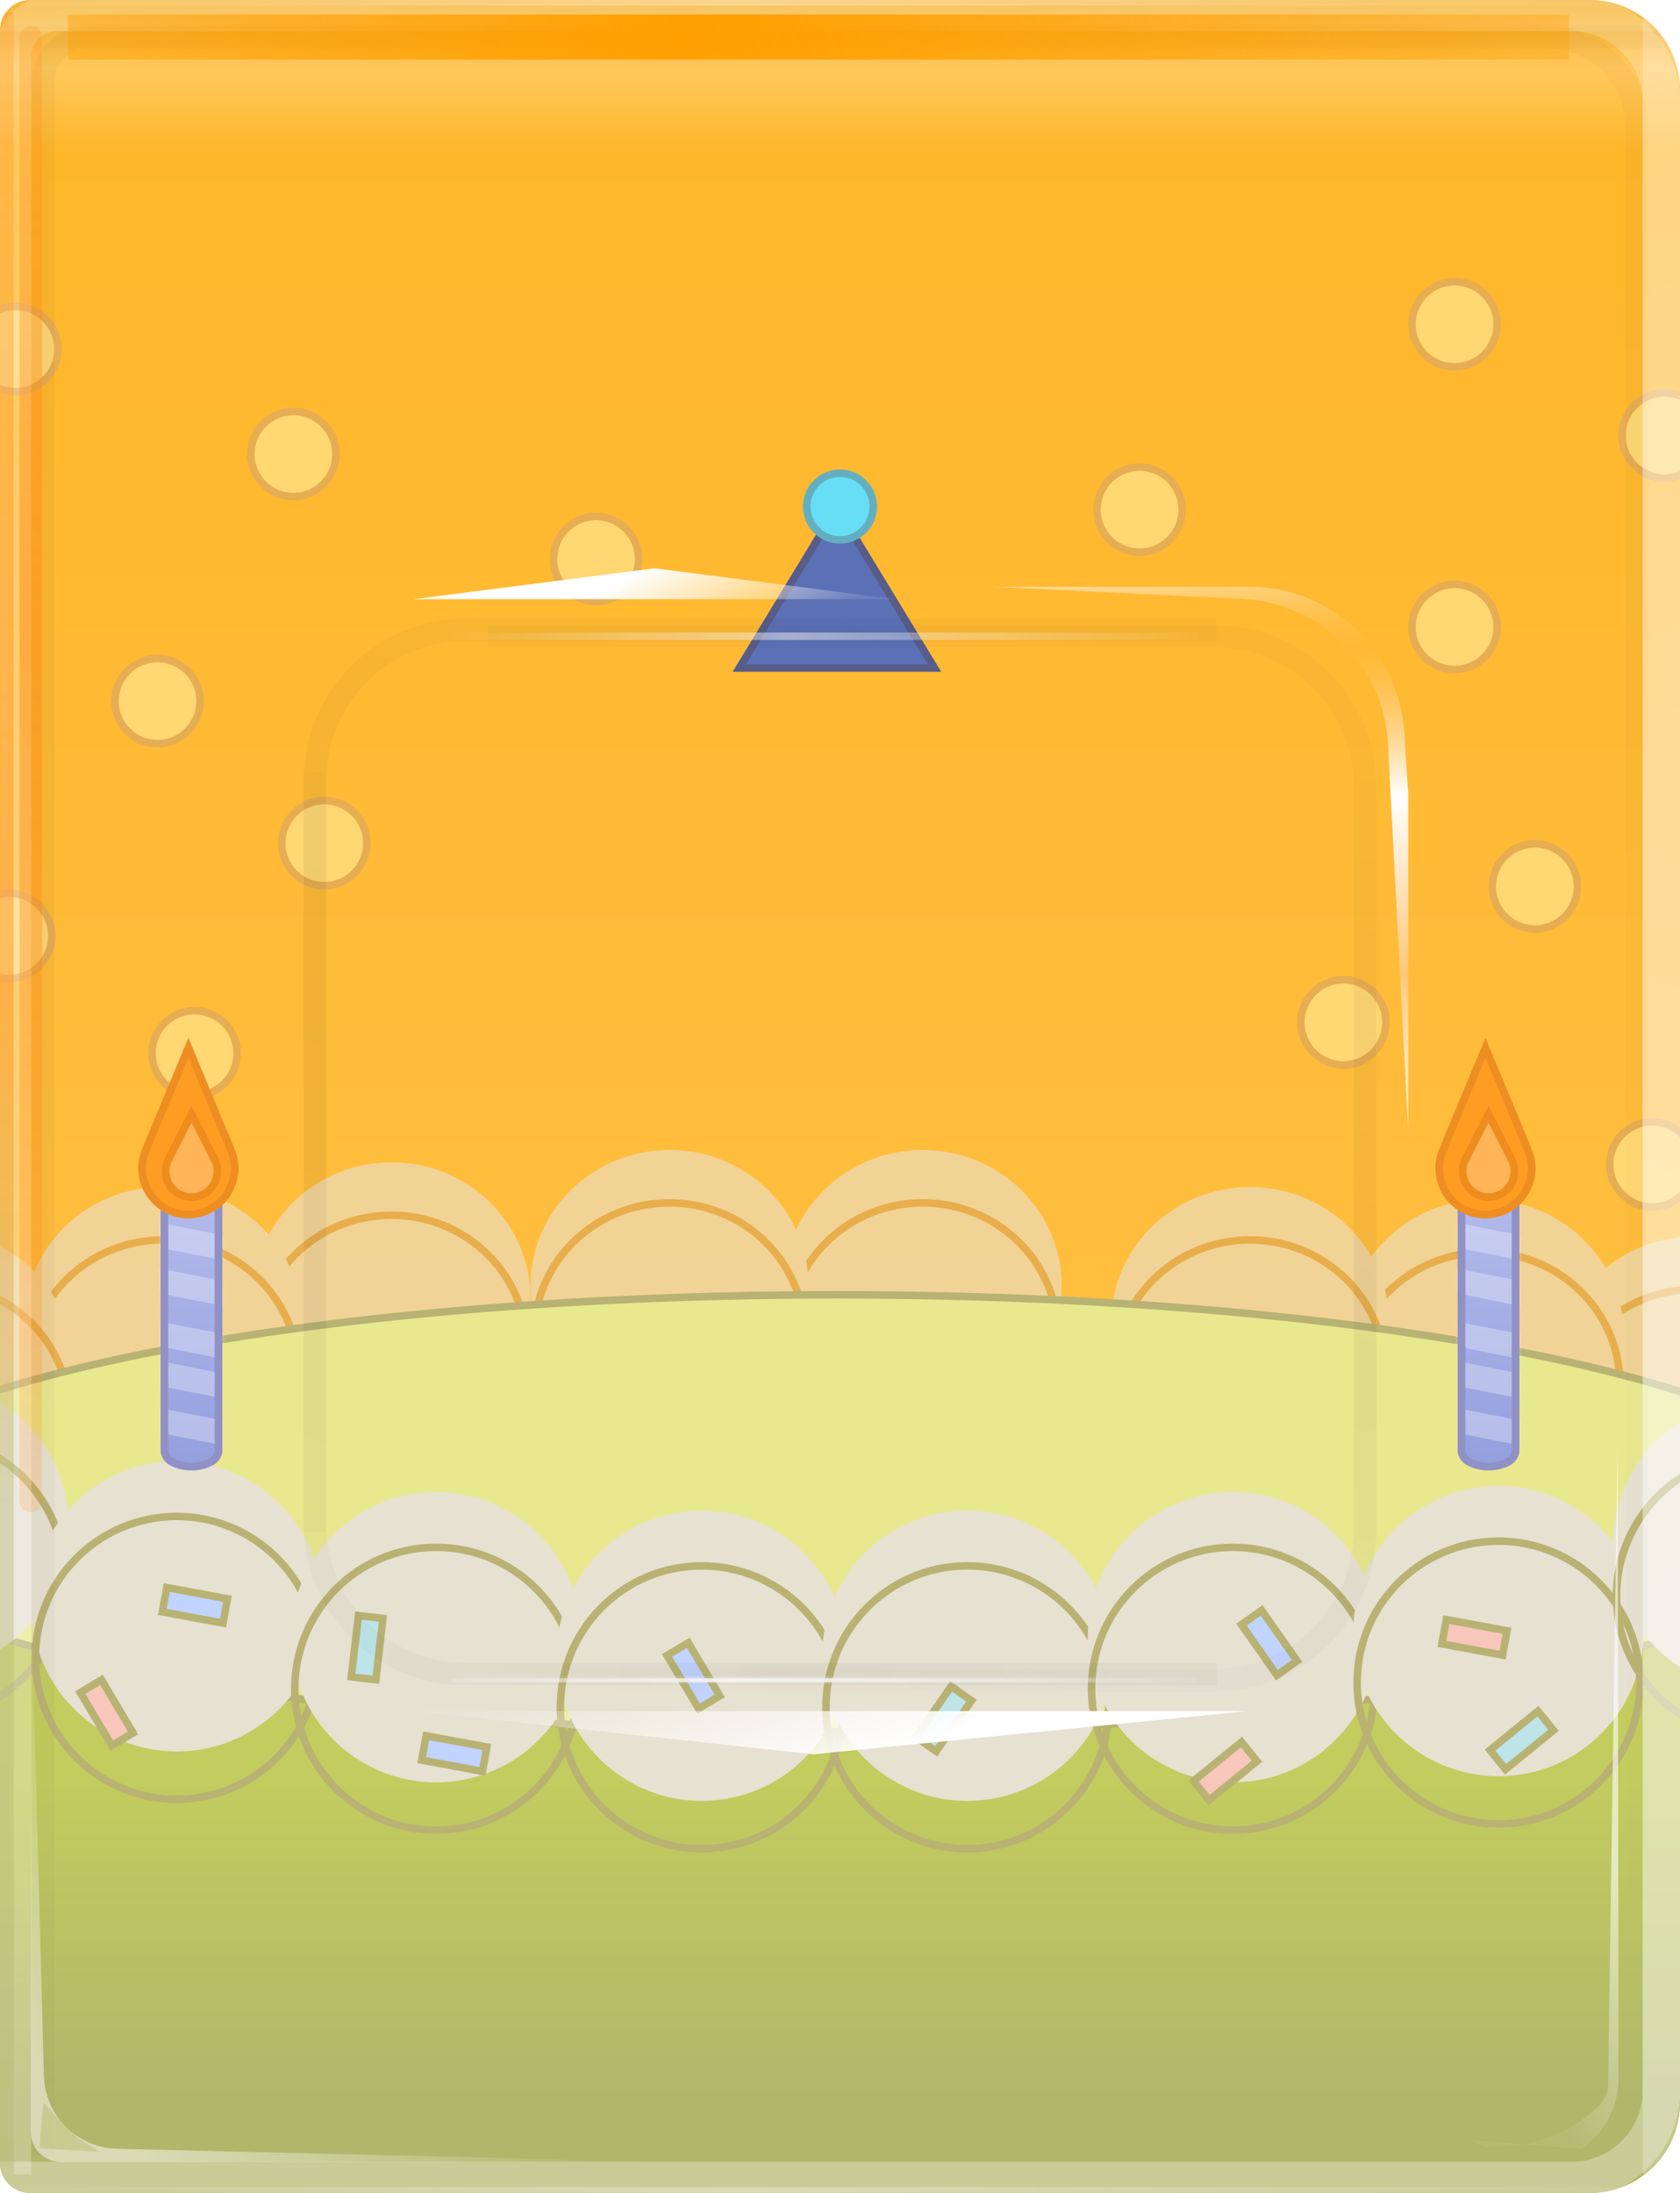 <svg width="272" height="355" viewBox="0 0 272 355" fill="none" xmlns="http://www.w3.org/2000/svg">
<g clip-path="url(#clip0_3626_50514)">
<path d="M0 4.863C0 2.177 2.177 0 4.863 0H257.411C265.468 0 272 6.532 272 14.589V340.411C272 348.468 265.468 355 257.411 355H4.863C2.177 355 0 352.823 0 350.137V4.863Z" fill="url(#paint0_linear_3626_50514)"/>
<circle cx="235.5" cy="101.5" r="6.892" fill="#FFD773" stroke="#E7AD52" stroke-width="1.216"/>
<circle cx="267.5" cy="188.5" r="6.892" fill="#FFD773" stroke="#E7AD52" stroke-width="1.216"/>
<circle cx="96.5" cy="90.5" r="6.892" fill="#FFD773" stroke="#E7AD52" stroke-width="1.216"/>
<circle cx="184.5" cy="82.5" r="6.892" fill="#FFD773" stroke="#E7AD52" stroke-width="1.216"/>
<circle cx="235.5" cy="52.5" r="6.892" fill="#FFD773" stroke="#E7AD52" stroke-width="1.216"/>
<circle cx="25.5" cy="113.5" r="6.892" fill="#FFD773" stroke="#E7AD52" stroke-width="1.216"/>
<circle cx="248.5" cy="143.5" r="6.892" fill="#FFD773" stroke="#E7AD52" stroke-width="1.216"/>
<circle cx="2.5" cy="56.5" r="6.892" fill="#FFD773" stroke="#E7AD52" stroke-width="1.216"/>
<circle cx="269.5" cy="70.5" r="6.892" fill="#FFD773" stroke="#E7AD52" stroke-width="1.216"/>
<circle cx="47.5" cy="73.5" r="6.892" fill="#FFD773" stroke="#E7AD52" stroke-width="1.216"/>
<circle cx="1.5" cy="151.5" r="6.892" fill="#FFD773" stroke="#E7AD52" stroke-width="1.216"/>
<circle cx="52.5" cy="136.5" r="6.892" fill="#FFD773" stroke="#E7AD52" stroke-width="1.216"/>
<circle cx="31.5" cy="170.5" r="6.892" fill="#FFD773" stroke="#E7AD52" stroke-width="1.216"/>
<circle cx="217.5" cy="165.5" r="6.892" fill="#FFD773" stroke="#E7AD52" stroke-width="1.216"/>
<g opacity="0.6">
<g filter="url(#filter0_i_3626_50514)">
<ellipse cx="22.5" cy="22" rx="22.5" ry="22" transform="matrix(-1 0.005 -0.005 -1 297 252)" fill="#E7E1D2"/>
</g>
<path d="M252.491 230.236C252.428 218.434 262.165 208.792 274.269 208.728C286.372 208.664 296.212 218.202 296.275 230.004C296.338 241.805 286.601 251.447 274.497 251.511C262.394 251.576 252.554 242.037 252.491 230.236Z" stroke="#D9A455" stroke-width="1.216"/>
<g filter="url(#filter1_i_3626_50514)">
<ellipse cx="22.5" cy="22" rx="22.5" ry="22" transform="matrix(-1 0.005 -0.005 -1 263 246)" fill="#E7E1D2"/>
</g>
<path d="M218.491 224.236C218.428 212.434 228.165 202.792 240.269 202.728C252.372 202.664 262.212 212.202 262.275 224.004C262.338 235.805 252.601 245.447 240.497 245.511C228.394 245.576 218.554 236.037 218.491 224.236Z" stroke="#D9A455" stroke-width="1.216"/>
<g filter="url(#filter2_i_3626_50514)">
<ellipse cx="22.5" cy="22" rx="22.5" ry="22" transform="matrix(-1 0.005 -0.005 -1 225 244)" fill="#E7E1D2"/>
</g>
<path d="M180.491 222.236C180.428 210.434 190.165 200.792 202.269 200.728C214.372 200.664 224.212 210.202 224.275 222.004C224.338 233.805 214.601 243.447 202.497 243.511C190.394 243.576 180.554 234.037 180.491 222.236Z" stroke="#D9A455" stroke-width="1.216"/>
<g filter="url(#filter3_i_3626_50514)">
<ellipse cx="22.5" cy="22" rx="22.5" ry="22" transform="matrix(-1 0.005 -0.005 -1 172 238)" fill="#E7E1D2"/>
</g>
<path d="M127.491 216.236C127.428 204.434 137.165 194.792 149.269 194.728C161.372 194.664 171.212 204.202 171.275 216.004C171.338 227.805 161.601 237.447 149.497 237.511C137.394 237.576 127.554 228.037 127.491 216.236Z" stroke="#D9A455" stroke-width="1.216"/>
<g filter="url(#filter4_i_3626_50514)">
<ellipse cx="22.5" cy="22" rx="22.5" ry="22" transform="matrix(-1 0.005 -0.005 -1 131 238)" fill="#E7E1D2"/>
</g>
<path d="M86.491 216.236C86.428 204.434 96.165 194.792 108.269 194.728C120.372 194.664 130.212 204.202 130.275 216.004C130.338 227.805 120.601 237.447 108.497 237.511C96.394 237.576 86.554 228.037 86.491 216.236Z" stroke="#D9A455" stroke-width="1.216"/>
<g filter="url(#filter5_i_3626_50514)">
<ellipse cx="22.5" cy="22" rx="22.5" ry="22" transform="matrix(-1 0.005 -0.005 -1 86 240)" fill="#E7E1D2"/>
</g>
<path d="M41.491 218.236C41.428 206.434 51.165 196.792 63.269 196.728C75.372 196.664 85.212 206.202 85.275 218.004C85.338 229.805 75.6 239.447 63.497 239.511C51.394 239.576 41.554 230.037 41.491 218.236Z" stroke="#D9A455" stroke-width="1.216"/>
<g filter="url(#filter6_i_3626_50514)">
<ellipse cx="22.5" cy="22" rx="22.5" ry="22" transform="matrix(-1 0.005 -0.005 -1 49 244)" fill="#E7E1D2"/>
</g>
<path d="M4.491 222.236C4.428 210.434 14.165 200.792 26.269 200.728C38.372 200.664 48.212 210.202 48.275 222.004C48.338 233.805 38.6 243.447 26.497 243.511C14.394 243.576 4.554 234.037 4.491 222.236Z" stroke="#D9A455" stroke-width="1.216"/>
<g filter="url(#filter7_i_3626_50514)">
<ellipse cx="22.5" cy="22" rx="22.5" ry="22" transform="matrix(-1 0.005 -0.005 -1 12 251)" fill="#E7E1D2"/>
</g>
<path d="M-32.509 229.236C-32.572 217.434 -22.835 207.792 -10.731 207.728C1.372 207.664 11.212 217.202 11.275 229.004C11.338 240.805 1.601 250.447 -10.503 250.511C-22.606 250.576 -32.446 241.037 -32.509 229.236Z" stroke="#D9A455" stroke-width="1.216"/>
</g>
<rect x="-15" y="249" width="304" height="115" fill="url(#paint1_linear_3626_50514)"/>
<path d="M300.392 245C300.392 247.283 299.332 249.567 297.195 251.839C295.056 254.113 291.87 256.336 287.716 258.472C279.41 262.744 267.35 266.609 252.397 269.862C222.501 276.365 181.172 280.392 135.5 280.392C89.829 280.392 48.499 276.365 18.603 269.862C3.65 266.609 -8.41 262.744 -16.716 258.472C-20.87 256.336 -24.055 254.113 -26.195 251.839C-28.331 249.567 -29.392 247.283 -29.392 245C-29.392 242.717 -28.331 240.433 -26.195 238.161C-24.055 235.887 -20.87 233.664 -16.716 231.528C-8.41 227.256 3.65 223.391 18.603 220.138C48.499 213.635 89.829 209.608 135.5 209.608C181.172 209.608 222.501 213.635 252.397 220.138C267.35 223.391 279.41 227.256 287.716 231.528C291.87 233.664 295.056 235.887 297.195 238.161C299.332 240.433 300.392 242.717 300.392 245Z" fill="#E8E88F" stroke="#B8B373" stroke-width="1.216"/>
<g filter="url(#filter8_i_3626_50514)">
<circle cx="23.5" cy="23.5" r="23.5" transform="matrix(1 -0.005 0.005 1 -36 232)" fill="#E7E1D2"/>
</g>
<circle cx="23.5" cy="23.5" r="22.892" transform="matrix(1 -0.005 0.005 1 -36 232)" stroke="#B8B373" stroke-width="1.216"/>
<g filter="url(#filter9_i_3626_50514)">
<circle cx="23.5" cy="23.5" r="23.5" transform="matrix(1 -0.005 0.005 1 5 245)" fill="#E7E1D2"/>
</g>
<circle cx="23.5" cy="23.5" r="22.892" transform="matrix(1 -0.005 0.005 1 5 245)" stroke="#B8B373" stroke-width="1.216"/>
<g filter="url(#filter10_i_3626_50514)">
<circle cx="23.5" cy="23.5" r="23.5" transform="matrix(1 -0.005 0.005 1 47 250)" fill="#E7E1D2"/>
</g>
<circle cx="23.5" cy="23.5" r="22.892" transform="matrix(1 -0.005 0.005 1 47 250)" stroke="#B8B373" stroke-width="1.216"/>
<g filter="url(#filter11_i_3626_50514)">
<circle cx="23.5" cy="23.5" r="23.5" transform="matrix(1 -0.005 0.005 1 90 253)" fill="#E7E1D2"/>
</g>
<circle cx="23.5" cy="23.5" r="22.892" transform="matrix(1 -0.005 0.005 1 90 253)" stroke="#B8B373" stroke-width="1.216"/>
<g filter="url(#filter12_i_3626_50514)">
<circle cx="23.5" cy="23.5" r="23.5" transform="matrix(1 -0.005 0.005 1 133 253)" fill="#E7E1D2"/>
</g>
<circle cx="23.5" cy="23.5" r="22.892" transform="matrix(1 -0.005 0.005 1 133 253)" stroke="#B8B373" stroke-width="1.216"/>
<g filter="url(#filter13_i_3626_50514)">
<circle cx="23.5" cy="23.5" r="23.5" transform="matrix(1 -0.005 0.005 1 176 250)" fill="#E7E1D2"/>
</g>
<circle cx="23.5" cy="23.5" r="22.892" transform="matrix(1 -0.005 0.005 1 176 250)" stroke="#B8B373" stroke-width="1.216"/>
<g filter="url(#filter14_i_3626_50514)">
<circle cx="23.5" cy="23.5" r="23.5" transform="matrix(1 -0.005 0.005 1 219 249)" fill="#E7E1D2"/>
</g>
<circle cx="23.5" cy="23.5" r="22.892" transform="matrix(1 -0.005 0.005 1 219 249)" stroke="#B8B373" stroke-width="1.216"/>
<g filter="url(#filter15_i_3626_50514)">
<circle cx="23.5" cy="23.5" r="23.5" transform="matrix(1 -0.005 0.005 1 261 235)" fill="#E7E1D2"/>
</g>
<circle cx="23.5" cy="23.5" r="22.892" transform="matrix(1 -0.005 0.005 1 261 235)" stroke="#B8B373" stroke-width="1.216"/>
<rect width="4" height="10" transform="matrix(0.858 -0.514 0.511 0.859 107.999 268.002)" fill="#C1D3FF" stroke="#B8B373" stroke-width="1.216"/>
<rect width="4" height="10" transform="matrix(0.858 -0.514 0.511 0.859 12.999 274.002)" fill="#F8C6BB" stroke="#B8B373" stroke-width="1.216"/>
<rect width="4" height="10" transform="matrix(0.82 0.573 -0.57 0.822 153.999 273.002)" fill="#BDE4E9" stroke="#B8B373" stroke-width="1.216"/>
<rect width="4" height="10" transform="matrix(0.816 -0.577 0.574 0.819 200.999 263.002)" fill="#C1D3FF" stroke="#B8B373" stroke-width="1.216"/>
<rect width="4" height="10" transform="matrix(-0.993 -0.116 -0.115 0.993 61.999 262.002)" fill="#BDE4E9" stroke="#B8B373" stroke-width="1.216"/>
<rect width="4" height="10" transform="matrix(0.628 0.779 -0.776 0.631 200.999 282.002)" fill="#F8C6BB" stroke="#B8B373" stroke-width="1.216"/>
<rect width="4" height="10" transform="matrix(-0.181 0.984 -0.983 -0.182 243.999 264.002)" fill="#F8C6BB" stroke="#B8B373" stroke-width="1.216"/>
<rect width="4" height="10" transform="matrix(-0.181 0.984 0.983 0.182 68.999 281.002)" fill="#C1D3FF" stroke="#B8B373" stroke-width="1.216"/>
<rect width="4" height="10" transform="matrix(-0.181 0.984 0.983 0.182 26.999 257.002)" fill="#C1D3FF" stroke="#B8B373" stroke-width="1.216"/>
<rect width="4" height="10" transform="matrix(0.628 0.779 -0.776 0.631 249.001 277)" fill="#BDE4E9" stroke="#B8B373" stroke-width="1.216"/>
<path d="M236 192H246V234.679C246 235.73 245.416 236.694 244.484 237.181C242.301 238.32 239.699 238.32 237.516 237.181C236.584 236.694 236 235.73 236 234.679V192Z" fill="url(#paint2_linear_3626_50514)"/>
<mask id="mask0_3626_50514" style="mask-type:alpha" maskUnits="userSpaceOnUse" x="236" y="192" width="10" height="47">
<path d="M236 192H246V234.679C246 235.73 245.416 236.694 244.484 237.181C242.301 238.32 239.699 238.32 237.516 237.181C236.584 236.694 236 235.73 236 234.679V192Z" fill="url(#paint3_linear_3626_50514)"/>
</mask>
<g mask="url(#mask0_3626_50514)">
<rect width="41" height="4" transform="matrix(0.981 0.194 -0.341 0.94 226.002 196)" fill="white" fill-opacity="0.3"/>
<rect width="41" height="4" transform="matrix(0.981 0.194 -0.341 0.94 224.002 203)" fill="white" fill-opacity="0.3"/>
<rect width="41" height="4" transform="matrix(0.981 0.194 -0.341 0.94 221.002 211)" fill="white" fill-opacity="0.3"/>
<rect width="41" height="4" transform="matrix(0.981 0.194 -0.341 0.94 219.002 217)" fill="white" fill-opacity="0.3"/>
<rect width="41" height="4" transform="matrix(0.981 0.194 -0.341 0.94 215.999 224)" fill="white" fill-opacity="0.3"/>
</g>
<path d="M236.625 192.625H245.375V234.679C245.375 235.497 244.92 236.248 244.195 236.627C242.193 237.672 239.807 237.672 237.805 236.627C237.08 236.248 236.625 235.497 236.625 234.679V192.625Z" stroke="#9191C6" stroke-width="1.25"/>
<path d="M233.587 186.253L240.5 169.628L247.413 186.252C248.542 188.968 247.976 192.094 245.967 194.242C243.008 197.404 237.991 197.404 235.033 194.242C233.023 192.094 232.458 188.968 233.587 186.253Z" fill="#FF9D22" stroke="#EE8E22" stroke-width="1.25"/>
<path d="M237.264 187.704L241 180.376L244.735 187.703C245.609 189.417 245.205 191.505 243.755 192.769C242.176 194.145 239.823 194.145 238.244 192.769C236.795 191.505 236.391 189.417 237.264 187.704Z" fill="#FFB558" stroke="#EF8C1E" stroke-width="1.25"/>
<path d="M26 192H36V234.679C36 235.73 35.416 236.694 34.484 237.181C32.301 238.32 29.699 238.32 27.516 237.181C26.584 236.694 26 235.73 26 234.679V192Z" fill="url(#paint4_linear_3626_50514)"/>
<mask id="mask1_3626_50514" style="mask-type:alpha" maskUnits="userSpaceOnUse" x="26" y="192" width="10" height="47">
<path d="M26 192H36V234.679C36 235.73 35.416 236.694 34.484 237.181C32.301 238.32 29.699 238.32 27.516 237.181C26.584 236.694 26 235.73 26 234.679V192Z" fill="url(#paint5_linear_3626_50514)"/>
</mask>
<g mask="url(#mask1_3626_50514)">
<rect width="41" height="4" transform="matrix(0.981 0.194 -0.341 0.94 16.002 196)" fill="white" fill-opacity="0.3"/>
<rect width="41" height="4" transform="matrix(0.981 0.194 -0.341 0.94 14.002 203)" fill="white" fill-opacity="0.3"/>
<rect width="41" height="4" transform="matrix(0.981 0.194 -0.341 0.94 11.002 211)" fill="white" fill-opacity="0.3"/>
<rect width="41" height="4" transform="matrix(0.981 0.194 -0.341 0.94 9.002 217)" fill="white" fill-opacity="0.3"/>
<rect width="41" height="4" transform="matrix(0.981 0.194 -0.341 0.94 5.999 224)" fill="white" fill-opacity="0.3"/>
</g>
<path d="M26.625 192.625H35.375V234.679C35.375 235.497 34.92 236.248 34.195 236.627C32.193 237.672 29.807 237.672 27.805 236.627C27.08 236.248 26.625 235.497 26.625 234.679V192.625Z" stroke="#9191C6" stroke-width="1.25"/>
<path d="M23.587 186.253L30.5 169.628L37.413 186.252C38.542 188.968 37.976 192.094 35.967 194.242C33.008 197.404 27.991 197.404 25.033 194.242C23.023 192.094 22.458 188.968 23.587 186.253Z" fill="#FF9D22" stroke="#EE8E22" stroke-width="1.25"/>
<path d="M27.264 187.704L31 180.376L34.736 187.703C35.609 189.417 35.205 191.505 33.755 192.769C32.176 194.145 29.823 194.145 28.244 192.769C26.795 191.505 26.391 189.417 27.264 187.704Z" fill="#FFB558" stroke="#EF8C1E" stroke-width="1.25"/>
<path d="M119.694 108.142L135.5 82.169L151.306 108.142H119.694Z" fill="#5C70B5" stroke="#585C88" stroke-width="1.216"/>
<path d="M141.392 81.999C141.392 84.977 138.978 87.391 136 87.391C133.022 87.391 130.608 84.977 130.608 81.999C130.608 79.022 133.022 76.608 136 76.608C138.978 76.608 141.392 79.022 141.392 81.999Z" fill="#68DEF5" stroke="#63AFBF" stroke-width="1.216"/>
<g filter="url(#filter16_f_3626_50514)">
<path d="M-1 353H254.411C262.468 353 269 346.468 269 338.411V3" stroke="url(#paint6_linear_3626_50514)" stroke-opacity="0.3" stroke-width="6.079"/>
</g>
<g filter="url(#filter17_f_3626_50514)">
<path d="M-1 2H254.411C262.468 2 269 8.532 269 16.589V352" stroke="url(#paint7_linear_3626_50514)" stroke-opacity="0.3" stroke-width="6.079"/>
</g>
<g filter="url(#filter18_f_3626_50514)">
<path d="M-1 6H250.411C258.468 6 265 12.532 265 20.589V349" stroke="url(#paint8_linear_3626_50514)" stroke-opacity="0.4" stroke-width="3.647"/>
</g>
<g filter="url(#filter19_f_3626_50514)">
<path d="M268 2H9.295C5.266 2 2 5.266 2 9.295V352" stroke="url(#paint9_linear_3626_50514)" stroke-opacity="0.3" stroke-width="6.079"/>
</g>
<g filter="url(#filter20_f_3626_50514)">
<path d="M269 6H14.294C10.266 6 7 9.266 7 13.294V349" stroke="url(#paint10_linear_3626_50514)" stroke-opacity="0.4" stroke-width="3.647"/>
</g>
<g filter="url(#filter21_f_3626_50514)">
<path d="M1 2V352" stroke="url(#paint11_linear_3626_50514)" stroke-opacity="0.4" stroke-width="2.432"/>
</g>
<g filter="url(#filter22_f_3626_50514)">
<path d="M11 6H254" stroke="url(#paint12_linear_3626_50514)" stroke-width="7.295"/>
</g>
<g filter="url(#filter23_f_3626_50514)">
<path d="M5 6L5 243" stroke="url(#paint13_linear_3626_50514)" stroke-opacity="0.5" stroke-width="3.647" stroke-linecap="round"/>
</g>
<g filter="url(#filter24_f_3626_50514)">
<path d="M73 272H194" stroke="url(#paint14_linear_3626_50514)" stroke-width="1.216"/>
</g>
<g filter="url(#filter25_f_3626_50514)">
<path d="M73 103H194" stroke="url(#paint15_linear_3626_50514)" stroke-width="1.216"/>
</g>
<g filter="url(#filter26_f_3626_50514)">
<path d="M202.249 95H161L201.149 96.959C208.806 97.332 215.861 101.225 220.261 107.504C222.93 111.313 224.475 115.797 224.718 120.442L228 183V128.611L227.352 118.541C226.983 112.799 224.657 107.357 220.761 103.123C215.998 97.946 209.284 95 202.249 95Z" fill="url(#paint16_linear_3626_50514)"/>
</g>
<g filter="url(#filter27_f_3626_50514)">
<path d="M145 97H67L106 92L145 97Z" fill="url(#paint17_linear_3626_50514)"/>
</g>
<g filter="url(#filter28_f_3626_50514)">
<path d="M67 277L202 277L131.628 284L67 277Z" fill="url(#paint18_linear_3626_50514)"/>
</g>
<g filter="url(#filter29_f_3626_50514)">
<path d="M-7 355H271" stroke="url(#paint19_linear_3626_50514)" stroke-width="1.824"/>
</g>
<g filter="url(#filter30_f_3626_50514)">
<path d="M-7 0H271" stroke="url(#paint20_linear_3626_50514)" stroke-width="1.824"/>
</g>
<g filter="url(#filter31_f_3626_50514)">
<path d="M262.051 336.383L261.891 232.986L260.353 337.565C260.335 338.777 259.842 339.932 258.978 340.782C255.547 344.162 251.154 346.37 246.426 347.122L238.021 346.429L240.402 347.681L244.683 347.332C245.268 347.284 245.85 347.214 246.426 347.122L256.001 347.912C259.795 345.301 262.058 340.989 262.051 336.383Z" fill="url(#paint21_linear_3626_50514)" fill-opacity="0.6"/>
</g>
<g filter="url(#filter32_f_3626_50514)">
<path d="M5 345.134L5 256.997L7.11 336.026C7.283 342.5 12.5 347.702 18.974 347.856L109 349.997L9.863 349.997C7.177 349.997 5 347.819 5 345.134Z" fill="url(#paint22_linear_3626_50514)" fill-opacity="0.5"/>
</g>
<g filter="url(#filter33_f_3626_50514)">
<path d="M6.363 347.802L7.027 340.432L12.715 346.22L16.188 348.35L6.363 347.802Z" fill="#B8BF6F" fill-opacity="0.5"/>
</g>
<g filter="url(#filter34_f_3626_50514)">
<path d="M73 272H194" stroke="url(#paint23_linear_3626_50514)" stroke-width="0.608"/>
</g>
<g filter="url(#filter35_f_3626_50514)">
<path d="M75 272H196.685C210.114 272 221 261.114 221 247.685V126" stroke="url(#paint24_linear_3626_50514)" stroke-opacity="0.4" stroke-width="3.647"/>
</g>
<g filter="url(#filter36_f_3626_50514)">
<path d="M79 103H196.685C210.114 103 221 113.886 221 127.315V249" stroke="url(#paint25_linear_3626_50514)" stroke-opacity="0.4" stroke-width="3.647"/>
</g>
<g filter="url(#filter37_f_3626_50514)">
<path d="M197 271H75.315C61.886 271 51 260.114 51 246.685V125" stroke="url(#paint26_linear_3626_50514)" stroke-opacity="0.4" stroke-width="3.647"/>
</g>
<g filter="url(#filter38_f_3626_50514)">
<path d="M197 102H75.315C61.886 102 51 112.886 51 126.315V248" stroke="url(#paint27_linear_3626_50514)" stroke-opacity="0.4" stroke-width="3.647"/>
</g>
</g>
<defs>
<filter id="filter0_i_3626_50514" x="251.883" y="201.757" width="45" height="50.362" filterUnits="userSpaceOnUse" color-interpolation-filters="sRGB">
<feFlood flood-opacity="0" result="BackgroundImageFix"/>
<feBlend mode="normal" in="SourceGraphic" in2="BackgroundImageFix" result="shape"/>
<feColorMatrix in="SourceAlpha" type="matrix" values="0 0 0 0 0 0 0 0 0 0 0 0 0 0 0 0 0 0 127 0" result="hardAlpha"/>
<feOffset dy="-7.953"/>
<feGaussianBlur stdDeviation="3.181"/>
<feComposite in2="hardAlpha" operator="arithmetic" k2="-1" k3="1"/>
<feColorMatrix type="matrix" values="0 0 0 0 0.854 0 0 0 0 0.854 0 0 0 0 0.597 0 0 0 1 0"/>
<feBlend mode="normal" in2="shape" result="effect1_innerShadow_3626_50514"/>
</filter>
<filter id="filter1_i_3626_50514" x="217.883" y="195.757" width="45" height="50.362" filterUnits="userSpaceOnUse" color-interpolation-filters="sRGB">
<feFlood flood-opacity="0" result="BackgroundImageFix"/>
<feBlend mode="normal" in="SourceGraphic" in2="BackgroundImageFix" result="shape"/>
<feColorMatrix in="SourceAlpha" type="matrix" values="0 0 0 0 0 0 0 0 0 0 0 0 0 0 0 0 0 0 127 0" result="hardAlpha"/>
<feOffset dy="-7.953"/>
<feGaussianBlur stdDeviation="3.181"/>
<feComposite in2="hardAlpha" operator="arithmetic" k2="-1" k3="1"/>
<feColorMatrix type="matrix" values="0 0 0 0 0.854 0 0 0 0 0.854 0 0 0 0 0.597 0 0 0 1 0"/>
<feBlend mode="normal" in2="shape" result="effect1_innerShadow_3626_50514"/>
</filter>
<filter id="filter2_i_3626_50514" x="179.883" y="193.757" width="45" height="50.362" filterUnits="userSpaceOnUse" color-interpolation-filters="sRGB">
<feFlood flood-opacity="0" result="BackgroundImageFix"/>
<feBlend mode="normal" in="SourceGraphic" in2="BackgroundImageFix" result="shape"/>
<feColorMatrix in="SourceAlpha" type="matrix" values="0 0 0 0 0 0 0 0 0 0 0 0 0 0 0 0 0 0 127 0" result="hardAlpha"/>
<feOffset dy="-7.953"/>
<feGaussianBlur stdDeviation="3.181"/>
<feComposite in2="hardAlpha" operator="arithmetic" k2="-1" k3="1"/>
<feColorMatrix type="matrix" values="0 0 0 0 0.854 0 0 0 0 0.854 0 0 0 0 0.597 0 0 0 1 0"/>
<feBlend mode="normal" in2="shape" result="effect1_innerShadow_3626_50514"/>
</filter>
<filter id="filter3_i_3626_50514" x="126.883" y="187.757" width="45" height="50.362" filterUnits="userSpaceOnUse" color-interpolation-filters="sRGB">
<feFlood flood-opacity="0" result="BackgroundImageFix"/>
<feBlend mode="normal" in="SourceGraphic" in2="BackgroundImageFix" result="shape"/>
<feColorMatrix in="SourceAlpha" type="matrix" values="0 0 0 0 0 0 0 0 0 0 0 0 0 0 0 0 0 0 127 0" result="hardAlpha"/>
<feOffset dy="-7.953"/>
<feGaussianBlur stdDeviation="3.181"/>
<feComposite in2="hardAlpha" operator="arithmetic" k2="-1" k3="1"/>
<feColorMatrix type="matrix" values="0 0 0 0 0.854 0 0 0 0 0.854 0 0 0 0 0.597 0 0 0 1 0"/>
<feBlend mode="normal" in2="shape" result="effect1_innerShadow_3626_50514"/>
</filter>
<filter id="filter4_i_3626_50514" x="85.883" y="187.757" width="45" height="50.362" filterUnits="userSpaceOnUse" color-interpolation-filters="sRGB">
<feFlood flood-opacity="0" result="BackgroundImageFix"/>
<feBlend mode="normal" in="SourceGraphic" in2="BackgroundImageFix" result="shape"/>
<feColorMatrix in="SourceAlpha" type="matrix" values="0 0 0 0 0 0 0 0 0 0 0 0 0 0 0 0 0 0 127 0" result="hardAlpha"/>
<feOffset dy="-7.953"/>
<feGaussianBlur stdDeviation="3.181"/>
<feComposite in2="hardAlpha" operator="arithmetic" k2="-1" k3="1"/>
<feColorMatrix type="matrix" values="0 0 0 0 0.854 0 0 0 0 0.854 0 0 0 0 0.597 0 0 0 1 0"/>
<feBlend mode="normal" in2="shape" result="effect1_innerShadow_3626_50514"/>
</filter>
<filter id="filter5_i_3626_50514" x="40.883" y="189.757" width="45" height="50.362" filterUnits="userSpaceOnUse" color-interpolation-filters="sRGB">
<feFlood flood-opacity="0" result="BackgroundImageFix"/>
<feBlend mode="normal" in="SourceGraphic" in2="BackgroundImageFix" result="shape"/>
<feColorMatrix in="SourceAlpha" type="matrix" values="0 0 0 0 0 0 0 0 0 0 0 0 0 0 0 0 0 0 127 0" result="hardAlpha"/>
<feOffset dy="-7.953"/>
<feGaussianBlur stdDeviation="3.181"/>
<feComposite in2="hardAlpha" operator="arithmetic" k2="-1" k3="1"/>
<feColorMatrix type="matrix" values="0 0 0 0 0.854 0 0 0 0 0.854 0 0 0 0 0.597 0 0 0 1 0"/>
<feBlend mode="normal" in2="shape" result="effect1_innerShadow_3626_50514"/>
</filter>
<filter id="filter6_i_3626_50514" x="3.883" y="193.757" width="45" height="50.362" filterUnits="userSpaceOnUse" color-interpolation-filters="sRGB">
<feFlood flood-opacity="0" result="BackgroundImageFix"/>
<feBlend mode="normal" in="SourceGraphic" in2="BackgroundImageFix" result="shape"/>
<feColorMatrix in="SourceAlpha" type="matrix" values="0 0 0 0 0 0 0 0 0 0 0 0 0 0 0 0 0 0 127 0" result="hardAlpha"/>
<feOffset dy="-7.953"/>
<feGaussianBlur stdDeviation="3.181"/>
<feComposite in2="hardAlpha" operator="arithmetic" k2="-1" k3="1"/>
<feColorMatrix type="matrix" values="0 0 0 0 0.854 0 0 0 0 0.854 0 0 0 0 0.597 0 0 0 1 0"/>
<feBlend mode="normal" in2="shape" result="effect1_innerShadow_3626_50514"/>
</filter>
<filter id="filter7_i_3626_50514" x="-33.117" y="200.757" width="45" height="50.362" filterUnits="userSpaceOnUse" color-interpolation-filters="sRGB">
<feFlood flood-opacity="0" result="BackgroundImageFix"/>
<feBlend mode="normal" in="SourceGraphic" in2="BackgroundImageFix" result="shape"/>
<feColorMatrix in="SourceAlpha" type="matrix" values="0 0 0 0 0 0 0 0 0 0 0 0 0 0 0 0 0 0 127 0" result="hardAlpha"/>
<feOffset dy="-7.953"/>
<feGaussianBlur stdDeviation="3.181"/>
<feComposite in2="hardAlpha" operator="arithmetic" k2="-1" k3="1"/>
<feColorMatrix type="matrix" values="0 0 0 0 0.854 0 0 0 0 0.854 0 0 0 0 0.597 0 0 0 1 0"/>
<feBlend mode="normal" in2="shape" result="effect1_innerShadow_3626_50514"/>
</filter>
<filter id="filter8_i_3626_50514" x="-35.876" y="225.2" width="47" height="53.674" filterUnits="userSpaceOnUse" color-interpolation-filters="sRGB">
<feFlood flood-opacity="0" result="BackgroundImageFix"/>
<feBlend mode="normal" in="SourceGraphic" in2="BackgroundImageFix" result="shape"/>
<feColorMatrix in="SourceAlpha" type="matrix" values="0 0 0 0 0 0 0 0 0 0 0 0 0 0 0 0 0 0 127 0" result="hardAlpha"/>
<feOffset dy="-8.342"/>
<feGaussianBlur stdDeviation="3.337"/>
<feComposite in2="hardAlpha" operator="arithmetic" k2="-1" k3="1"/>
<feColorMatrix type="matrix" values="0 0 0 0 0.854 0 0 0 0 0.854 0 0 0 0 0.597 0 0 0 1 0"/>
<feBlend mode="normal" in2="shape" result="effect1_innerShadow_3626_50514"/>
</filter>
<filter id="filter9_i_3626_50514" x="5.124" y="238.2" width="47" height="53.674" filterUnits="userSpaceOnUse" color-interpolation-filters="sRGB">
<feFlood flood-opacity="0" result="BackgroundImageFix"/>
<feBlend mode="normal" in="SourceGraphic" in2="BackgroundImageFix" result="shape"/>
<feColorMatrix in="SourceAlpha" type="matrix" values="0 0 0 0 0 0 0 0 0 0 0 0 0 0 0 0 0 0 127 0" result="hardAlpha"/>
<feOffset dy="-8.342"/>
<feGaussianBlur stdDeviation="3.337"/>
<feComposite in2="hardAlpha" operator="arithmetic" k2="-1" k3="1"/>
<feColorMatrix type="matrix" values="0 0 0 0 0.854 0 0 0 0 0.854 0 0 0 0 0.597 0 0 0 1 0"/>
<feBlend mode="normal" in2="shape" result="effect1_innerShadow_3626_50514"/>
</filter>
<filter id="filter10_i_3626_50514" x="47.124" y="243.2" width="47" height="53.674" filterUnits="userSpaceOnUse" color-interpolation-filters="sRGB">
<feFlood flood-opacity="0" result="BackgroundImageFix"/>
<feBlend mode="normal" in="SourceGraphic" in2="BackgroundImageFix" result="shape"/>
<feColorMatrix in="SourceAlpha" type="matrix" values="0 0 0 0 0 0 0 0 0 0 0 0 0 0 0 0 0 0 127 0" result="hardAlpha"/>
<feOffset dy="-8.342"/>
<feGaussianBlur stdDeviation="3.337"/>
<feComposite in2="hardAlpha" operator="arithmetic" k2="-1" k3="1"/>
<feColorMatrix type="matrix" values="0 0 0 0 0.854 0 0 0 0 0.854 0 0 0 0 0.597 0 0 0 1 0"/>
<feBlend mode="normal" in2="shape" result="effect1_innerShadow_3626_50514"/>
</filter>
<filter id="filter11_i_3626_50514" x="90.124" y="246.2" width="47" height="53.674" filterUnits="userSpaceOnUse" color-interpolation-filters="sRGB">
<feFlood flood-opacity="0" result="BackgroundImageFix"/>
<feBlend mode="normal" in="SourceGraphic" in2="BackgroundImageFix" result="shape"/>
<feColorMatrix in="SourceAlpha" type="matrix" values="0 0 0 0 0 0 0 0 0 0 0 0 0 0 0 0 0 0 127 0" result="hardAlpha"/>
<feOffset dy="-8.342"/>
<feGaussianBlur stdDeviation="3.337"/>
<feComposite in2="hardAlpha" operator="arithmetic" k2="-1" k3="1"/>
<feColorMatrix type="matrix" values="0 0 0 0 0.854 0 0 0 0 0.854 0 0 0 0 0.597 0 0 0 1 0"/>
<feBlend mode="normal" in2="shape" result="effect1_innerShadow_3626_50514"/>
</filter>
<filter id="filter12_i_3626_50514" x="133.124" y="246.2" width="47" height="53.674" filterUnits="userSpaceOnUse" color-interpolation-filters="sRGB">
<feFlood flood-opacity="0" result="BackgroundImageFix"/>
<feBlend mode="normal" in="SourceGraphic" in2="BackgroundImageFix" result="shape"/>
<feColorMatrix in="SourceAlpha" type="matrix" values="0 0 0 0 0 0 0 0 0 0 0 0 0 0 0 0 0 0 127 0" result="hardAlpha"/>
<feOffset dy="-8.342"/>
<feGaussianBlur stdDeviation="3.337"/>
<feComposite in2="hardAlpha" operator="arithmetic" k2="-1" k3="1"/>
<feColorMatrix type="matrix" values="0 0 0 0 0.854 0 0 0 0 0.854 0 0 0 0 0.597 0 0 0 1 0"/>
<feBlend mode="normal" in2="shape" result="effect1_innerShadow_3626_50514"/>
</filter>
<filter id="filter13_i_3626_50514" x="176.124" y="243.2" width="47" height="53.674" filterUnits="userSpaceOnUse" color-interpolation-filters="sRGB">
<feFlood flood-opacity="0" result="BackgroundImageFix"/>
<feBlend mode="normal" in="SourceGraphic" in2="BackgroundImageFix" result="shape"/>
<feColorMatrix in="SourceAlpha" type="matrix" values="0 0 0 0 0 0 0 0 0 0 0 0 0 0 0 0 0 0 127 0" result="hardAlpha"/>
<feOffset dy="-8.342"/>
<feGaussianBlur stdDeviation="3.337"/>
<feComposite in2="hardAlpha" operator="arithmetic" k2="-1" k3="1"/>
<feColorMatrix type="matrix" values="0 0 0 0 0.854 0 0 0 0 0.854 0 0 0 0 0.597 0 0 0 1 0"/>
<feBlend mode="normal" in2="shape" result="effect1_innerShadow_3626_50514"/>
</filter>
<filter id="filter14_i_3626_50514" x="219.124" y="242.2" width="47" height="53.674" filterUnits="userSpaceOnUse" color-interpolation-filters="sRGB">
<feFlood flood-opacity="0" result="BackgroundImageFix"/>
<feBlend mode="normal" in="SourceGraphic" in2="BackgroundImageFix" result="shape"/>
<feColorMatrix in="SourceAlpha" type="matrix" values="0 0 0 0 0 0 0 0 0 0 0 0 0 0 0 0 0 0 127 0" result="hardAlpha"/>
<feOffset dy="-8.342"/>
<feGaussianBlur stdDeviation="3.337"/>
<feComposite in2="hardAlpha" operator="arithmetic" k2="-1" k3="1"/>
<feColorMatrix type="matrix" values="0 0 0 0 0.854 0 0 0 0 0.854 0 0 0 0 0.597 0 0 0 1 0"/>
<feBlend mode="normal" in2="shape" result="effect1_innerShadow_3626_50514"/>
</filter>
<filter id="filter15_i_3626_50514" x="261.124" y="228.2" width="47" height="53.674" filterUnits="userSpaceOnUse" color-interpolation-filters="sRGB">
<feFlood flood-opacity="0" result="BackgroundImageFix"/>
<feBlend mode="normal" in="SourceGraphic" in2="BackgroundImageFix" result="shape"/>
<feColorMatrix in="SourceAlpha" type="matrix" values="0 0 0 0 0 0 0 0 0 0 0 0 0 0 0 0 0 0 127 0" result="hardAlpha"/>
<feOffset dy="-8.342"/>
<feGaussianBlur stdDeviation="3.337"/>
<feComposite in2="hardAlpha" operator="arithmetic" k2="-1" k3="1"/>
<feColorMatrix type="matrix" values="0 0 0 0 0.854 0 0 0 0 0.854 0 0 0 0 0.597 0 0 0 1 0"/>
<feBlend mode="normal" in2="shape" result="effect1_innerShadow_3626_50514"/>
</filter>
<filter id="filter16_f_3626_50514" x="-2.216" y="1.784" width="275.471" height="355.471" filterUnits="userSpaceOnUse" color-interpolation-filters="sRGB">
<feFlood flood-opacity="0" result="BackgroundImageFix"/>
<feBlend mode="normal" in="SourceGraphic" in2="BackgroundImageFix" result="shape"/>
<feGaussianBlur stdDeviation="0.608" result="effect1_foregroundBlur_3626_50514"/>
</filter>
<filter id="filter17_f_3626_50514" x="-2.165" y="-2.205" width="275.369" height="355.37" filterUnits="userSpaceOnUse" color-interpolation-filters="sRGB">
<feFlood flood-opacity="0" result="BackgroundImageFix"/>
<feBlend mode="normal" in="SourceGraphic" in2="BackgroundImageFix" result="shape"/>
<feGaussianBlur stdDeviation="0.583" result="effect1_foregroundBlur_3626_50514"/>
</filter>
<filter id="filter18_f_3626_50514" x="-3.432" y="1.745" width="272.686" height="349.687" filterUnits="userSpaceOnUse" color-interpolation-filters="sRGB">
<feFlood flood-opacity="0" result="BackgroundImageFix"/>
<feBlend mode="normal" in="SourceGraphic" in2="BackgroundImageFix" result="shape"/>
<feGaussianBlur stdDeviation="1.216" result="effect1_foregroundBlur_3626_50514"/>
</filter>
<filter id="filter19_f_3626_50514" x="-2.204" y="-2.205" width="271.369" height="355.37" filterUnits="userSpaceOnUse" color-interpolation-filters="sRGB">
<feFlood flood-opacity="0" result="BackgroundImageFix"/>
<feBlend mode="normal" in="SourceGraphic" in2="BackgroundImageFix" result="shape"/>
<feGaussianBlur stdDeviation="0.583" result="effect1_foregroundBlur_3626_50514"/>
</filter>
<filter id="filter20_f_3626_50514" x="2.745" y="1.745" width="268.686" height="349.687" filterUnits="userSpaceOnUse" color-interpolation-filters="sRGB">
<feFlood flood-opacity="0" result="BackgroundImageFix"/>
<feBlend mode="normal" in="SourceGraphic" in2="BackgroundImageFix" result="shape"/>
<feGaussianBlur stdDeviation="1.216" result="effect1_foregroundBlur_3626_50514"/>
</filter>
<filter id="filter21_f_3626_50514" x="-1.381" y="0.835" width="4.762" height="352.33" filterUnits="userSpaceOnUse" color-interpolation-filters="sRGB">
<feFlood flood-opacity="0" result="BackgroundImageFix"/>
<feBlend mode="normal" in="SourceGraphic" in2="BackgroundImageFix" result="shape"/>
<feGaussianBlur stdDeviation="0.583" result="effect1_foregroundBlur_3626_50514"/>
</filter>
<filter id="filter22_f_3626_50514" x="8.568" y="-0.079" width="247.863" height="12.158" filterUnits="userSpaceOnUse" color-interpolation-filters="sRGB">
<feFlood flood-opacity="0" result="BackgroundImageFix"/>
<feBlend mode="normal" in="SourceGraphic" in2="BackgroundImageFix" result="shape"/>
<feGaussianBlur stdDeviation="1.216" result="effect1_foregroundBlur_3626_50514"/>
</filter>
<filter id="filter23_f_3626_50514" x="0.745" y="1.745" width="8.509" height="245.51" filterUnits="userSpaceOnUse" color-interpolation-filters="sRGB">
<feFlood flood-opacity="0" result="BackgroundImageFix"/>
<feBlend mode="normal" in="SourceGraphic" in2="BackgroundImageFix" result="shape"/>
<feGaussianBlur stdDeviation="1.216" result="effect1_foregroundBlur_3626_50514"/>
</filter>
<filter id="filter24_f_3626_50514" x="72.635" y="271.027" width="121.729" height="1.945" filterUnits="userSpaceOnUse" color-interpolation-filters="sRGB">
<feFlood flood-opacity="0" result="BackgroundImageFix"/>
<feBlend mode="normal" in="SourceGraphic" in2="BackgroundImageFix" result="shape"/>
<feGaussianBlur stdDeviation="0.182" result="effect1_foregroundBlur_3626_50514"/>
</filter>
<filter id="filter25_f_3626_50514" x="72.757" y="102.149" width="121.486" height="1.702" filterUnits="userSpaceOnUse" color-interpolation-filters="sRGB">
<feFlood flood-opacity="0" result="BackgroundImageFix"/>
<feBlend mode="normal" in="SourceGraphic" in2="BackgroundImageFix" result="shape"/>
<feGaussianBlur stdDeviation="0.122" result="effect1_foregroundBlur_3626_50514"/>
</filter>
<filter id="filter26_f_3626_50514" x="157.353" y="91.353" width="74.294" height="95.294" filterUnits="userSpaceOnUse" color-interpolation-filters="sRGB">
<feFlood flood-opacity="0" result="BackgroundImageFix"/>
<feBlend mode="normal" in="SourceGraphic" in2="BackgroundImageFix" result="shape"/>
<feGaussianBlur stdDeviation="1.824" result="effect1_foregroundBlur_3626_50514"/>
</filter>
<filter id="filter27_f_3626_50514" x="63.353" y="88.353" width="85.294" height="12.294" filterUnits="userSpaceOnUse" color-interpolation-filters="sRGB">
<feFlood flood-opacity="0" result="BackgroundImageFix"/>
<feBlend mode="normal" in="SourceGraphic" in2="BackgroundImageFix" result="shape"/>
<feGaussianBlur stdDeviation="1.824" result="effect1_foregroundBlur_3626_50514"/>
</filter>
<filter id="filter28_f_3626_50514" x="63.353" y="273.353" width="142.295" height="14.294" filterUnits="userSpaceOnUse" color-interpolation-filters="sRGB">
<feFlood flood-opacity="0" result="BackgroundImageFix"/>
<feBlend mode="normal" in="SourceGraphic" in2="BackgroundImageFix" result="shape"/>
<feGaussianBlur stdDeviation="1.824" result="effect1_foregroundBlur_3626_50514"/>
</filter>
<filter id="filter29_f_3626_50514" x="-7.365" y="353.724" width="278.729" height="2.553" filterUnits="userSpaceOnUse" color-interpolation-filters="sRGB">
<feFlood flood-opacity="0" result="BackgroundImageFix"/>
<feBlend mode="normal" in="SourceGraphic" in2="BackgroundImageFix" result="shape"/>
<feGaussianBlur stdDeviation="0.182" result="effect1_foregroundBlur_3626_50514"/>
</filter>
<filter id="filter30_f_3626_50514" x="-7.365" y="-1.276" width="278.729" height="2.553" filterUnits="userSpaceOnUse" color-interpolation-filters="sRGB">
<feFlood flood-opacity="0" result="BackgroundImageFix"/>
<feBlend mode="normal" in="SourceGraphic" in2="BackgroundImageFix" result="shape"/>
<feGaussianBlur stdDeviation="0.182" result="effect1_foregroundBlur_3626_50514"/>
</filter>
<filter id="filter31_f_3626_50514" x="235.589" y="230.554" width="28.893" height="119.789" filterUnits="userSpaceOnUse" color-interpolation-filters="sRGB">
<feFlood flood-opacity="0" result="BackgroundImageFix"/>
<feBlend mode="normal" in="SourceGraphic" in2="BackgroundImageFix" result="shape"/>
<feGaussianBlur stdDeviation="1.216" result="effect1_foregroundBlur_3626_50514"/>
</filter>
<filter id="filter32_f_3626_50514" x="3.784" y="255.781" width="106.432" height="95.431" filterUnits="userSpaceOnUse" color-interpolation-filters="sRGB">
<feFlood flood-opacity="0" result="BackgroundImageFix"/>
<feBlend mode="normal" in="SourceGraphic" in2="BackgroundImageFix" result="shape"/>
<feGaussianBlur stdDeviation="0.608" result="effect1_foregroundBlur_3626_50514"/>
</filter>
<filter id="filter33_f_3626_50514" x="1.5" y="335.57" width="19.55" height="17.643" filterUnits="userSpaceOnUse" color-interpolation-filters="sRGB">
<feFlood flood-opacity="0" result="BackgroundImageFix"/>
<feBlend mode="normal" in="SourceGraphic" in2="BackgroundImageFix" result="shape"/>
<feGaussianBlur stdDeviation="2.432" result="effect1_foregroundBlur_3626_50514"/>
</filter>
<filter id="filter34_f_3626_50514" x="72.878" y="271.575" width="121.243" height="0.851" filterUnits="userSpaceOnUse" color-interpolation-filters="sRGB">
<feFlood flood-opacity="0" result="BackgroundImageFix"/>
<feBlend mode="normal" in="SourceGraphic" in2="BackgroundImageFix" result="shape"/>
<feGaussianBlur stdDeviation="0.061" result="effect1_foregroundBlur_3626_50514"/>
</filter>
<filter id="filter35_f_3626_50514" x="73.784" y="124.784" width="150.255" height="150.255" filterUnits="userSpaceOnUse" color-interpolation-filters="sRGB">
<feFlood flood-opacity="0" result="BackgroundImageFix"/>
<feBlend mode="normal" in="SourceGraphic" in2="BackgroundImageFix" result="shape"/>
<feGaussianBlur stdDeviation="0.608" result="effect1_foregroundBlur_3626_50514"/>
</filter>
<filter id="filter36_f_3626_50514" x="77.784" y="99.96" width="146.255" height="150.255" filterUnits="userSpaceOnUse" color-interpolation-filters="sRGB">
<feFlood flood-opacity="0" result="BackgroundImageFix"/>
<feBlend mode="normal" in="SourceGraphic" in2="BackgroundImageFix" result="shape"/>
<feGaussianBlur stdDeviation="0.608" result="effect1_foregroundBlur_3626_50514"/>
</filter>
<filter id="filter37_f_3626_50514" x="47.961" y="123.784" width="150.255" height="150.255" filterUnits="userSpaceOnUse" color-interpolation-filters="sRGB">
<feFlood flood-opacity="0" result="BackgroundImageFix"/>
<feBlend mode="normal" in="SourceGraphic" in2="BackgroundImageFix" result="shape"/>
<feGaussianBlur stdDeviation="0.608" result="effect1_foregroundBlur_3626_50514"/>
</filter>
<filter id="filter38_f_3626_50514" x="47.961" y="98.96" width="150.255" height="150.255" filterUnits="userSpaceOnUse" color-interpolation-filters="sRGB">
<feFlood flood-opacity="0" result="BackgroundImageFix"/>
<feBlend mode="normal" in="SourceGraphic" in2="BackgroundImageFix" result="shape"/>
<feGaussianBlur stdDeviation="0.608" result="effect1_foregroundBlur_3626_50514"/>
</filter>
<linearGradient id="paint0_linear_3626_50514" x1="136" y1="355" x2="136" y2="-2.46986e-06" gradientUnits="userSpaceOnUse">
<stop stop-color="#FFC34E"/>
<stop offset="0.931" stop-color="#FFB72A"/>
<stop offset="0.969" stop-color="#FFC85E"/>
<stop offset="1" stop-color="#F4AC1E"/>
</linearGradient>
<linearGradient id="paint1_linear_3626_50514" x1="137.223" y1="287.813" x2="137.223" y2="339.563" gradientUnits="userSpaceOnUse">
<stop stop-color="#C3CC5E"/>
<stop offset="1" stop-color="#B0B76A"/>
</linearGradient>
<linearGradient id="paint2_linear_3626_50514" x1="241" y1="192" x2="241" y2="239" gradientUnits="userSpaceOnUse">
<stop stop-color="#B4BCEB"/>
<stop offset="1" stop-color="#939EDE"/>
</linearGradient>
<linearGradient id="paint3_linear_3626_50514" x1="241" y1="192" x2="241" y2="239" gradientUnits="userSpaceOnUse">
<stop stop-color="#B4BCEB"/>
<stop offset="1" stop-color="#939EDE"/>
</linearGradient>
<linearGradient id="paint4_linear_3626_50514" x1="31" y1="192" x2="31" y2="239" gradientUnits="userSpaceOnUse">
<stop stop-color="#B4BCEB"/>
<stop offset="1" stop-color="#939EDE"/>
</linearGradient>
<linearGradient id="paint5_linear_3626_50514" x1="31" y1="192" x2="31" y2="239" gradientUnits="userSpaceOnUse">
<stop stop-color="#B4BCEB"/>
<stop offset="1" stop-color="#939EDE"/>
</linearGradient>
<linearGradient id="paint6_linear_3626_50514" x1="102.846" y1="380.632" x2="256.456" y2="-1.226" gradientUnits="userSpaceOnUse">
<stop stop-color="white"/>
<stop offset="0.48" stop-color="white"/>
<stop offset="1" stop-color="white" stop-opacity="0.8"/>
</linearGradient>
<linearGradient id="paint7_linear_3626_50514" x1="102.846" y1="-25.632" x2="256.456" y2="356.226" gradientUnits="userSpaceOnUse">
<stop stop-color="white" stop-opacity="0.4"/>
<stop offset="0.48" stop-color="white"/>
<stop offset="1" stop-color="white" stop-opacity="0.8"/>
</linearGradient>
<linearGradient id="paint8_linear_3626_50514" x1="99.813" y1="6" x2="282.316" y2="319.58" gradientUnits="userSpaceOnUse">
<stop stop-opacity="0.05"/>
<stop offset="0.48" stop-opacity="0.05"/>
<stop offset="1" stop-opacity="0"/>
</linearGradient>
<linearGradient id="paint9_linear_3626_50514" x1="165.692" y1="-25.632" x2="10.428" y2="354.621" gradientUnits="userSpaceOnUse">
<stop stop-color="white" stop-opacity="0.4"/>
<stop offset="0.48" stop-color="white"/>
<stop offset="1" stop-color="white" stop-opacity="0.8"/>
</linearGradient>
<linearGradient id="paint10_linear_3626_50514" x1="169.703" y1="6" x2="-14.155" y2="317.158" gradientUnits="userSpaceOnUse">
<stop stop-opacity="0.05"/>
<stop offset="0.48" stop-opacity="0.1"/>
<stop offset="1" stop-opacity="0.05"/>
</linearGradient>
<linearGradient id="paint11_linear_3626_50514" x1="29.608" y1="-30.205" x2="-3.265" y2="362.617" gradientUnits="userSpaceOnUse">
<stop stop-color="#FF8400" stop-opacity="0.4"/>
<stop offset="0.48" stop-color="#FF8400"/>
<stop offset="0.705" stop-color="#B2B76F"/>
</linearGradient>
<linearGradient id="paint12_linear_3626_50514" x1="11.631" y1="-44.499" x2="238.407" y2="59.124" gradientUnits="userSpaceOnUse">
<stop stop-color="#FF9F00" stop-opacity="0.3"/>
<stop offset="0.445" stop-color="#FF9F00"/>
<stop offset="1" stop-color="#FF9F00" stop-opacity="0.3"/>
</linearGradient>
<linearGradient id="paint13_linear_3626_50514" x1="55.499" y1="6.615" x2="-43.908" y2="229.671" gradientUnits="userSpaceOnUse">
<stop stop-color="#FF8A16" stop-opacity="0.3"/>
<stop offset="0.445" stop-color="#FF8A16"/>
<stop offset="1" stop-color="#FF8A16" stop-opacity="0.3"/>
</linearGradient>
<linearGradient id="paint14_linear_3626_50514" x1="80.363" y1="230" x2="201.488" y2="255.683" gradientUnits="userSpaceOnUse">
<stop stop-color="white" stop-opacity="0"/>
<stop offset="0.445" stop-color="white" stop-opacity="0.3"/>
<stop offset="1" stop-color="white" stop-opacity="0"/>
</linearGradient>
<linearGradient id="paint15_linear_3626_50514" x1="80.363" y1="61" x2="201.488" y2="86.683" gradientUnits="userSpaceOnUse">
<stop stop-color="white" stop-opacity="0"/>
<stop offset="0.445" stop-color="white" stop-opacity="0.5"/>
<stop offset="1" stop-color="white" stop-opacity="0"/>
</linearGradient>
<linearGradient id="paint16_linear_3626_50514" x1="215.209" y1="80.944" x2="221.404" y2="177.493" gradientUnits="userSpaceOnUse">
<stop offset="0.075" stop-color="white" stop-opacity="0.7"/>
<stop offset="0.25" stop-color="#FFC777" stop-opacity="0.02"/>
<stop offset="0.5" stop-color="white"/>
<stop offset="0.8" stop-color="#FFC777"/>
<stop offset="1" stop-color="white" stop-opacity="0.7"/>
</linearGradient>
<linearGradient id="paint17_linear_3626_50514" x1="106.57" y1="91" x2="115.369" y2="108.734" gradientUnits="userSpaceOnUse">
<stop stop-color="white"/>
<stop offset="1" stop-color="white" stop-opacity="0.1"/>
</linearGradient>
<linearGradient id="paint18_linear_3626_50514" x1="141.681" y1="285.4" x2="131.875" y2="257.965" gradientUnits="userSpaceOnUse">
<stop stop-color="white"/>
<stop offset="1" stop-color="white" stop-opacity="0.1"/>
</linearGradient>
<linearGradient id="paint19_linear_3626_50514" x1="9.917" y1="313" x2="244.942" y2="427.492" gradientUnits="userSpaceOnUse">
<stop stop-color="white" stop-opacity="0"/>
<stop offset="0.445" stop-color="white" stop-opacity="0.3"/>
<stop offset="1" stop-color="white" stop-opacity="0"/>
</linearGradient>
<linearGradient id="paint20_linear_3626_50514" x1="9.917" y1="-42" x2="244.942" y2="72.492" gradientUnits="userSpaceOnUse">
<stop stop-color="white" stop-opacity="0"/>
<stop offset="0.445" stop-color="white" stop-opacity="0.3"/>
<stop offset="1" stop-color="white" stop-opacity="0"/>
</linearGradient>
<linearGradient id="paint21_linear_3626_50514" x1="279.138" y1="325.129" x2="253.509" y2="345.408" gradientUnits="userSpaceOnUse">
<stop stop-color="white"/>
<stop offset="1" stop-color="white" stop-opacity="0.1"/>
</linearGradient>
<linearGradient id="paint22_linear_3626_50514" x1="34.023" y1="358.451" x2="65.393" y2="323.766" gradientUnits="userSpaceOnUse">
<stop stop-color="white"/>
<stop offset="1" stop-color="white" stop-opacity="0.1"/>
</linearGradient>
<linearGradient id="paint23_linear_3626_50514" x1="73.314" y1="221.501" x2="203.094" y2="251.03" gradientUnits="userSpaceOnUse">
<stop stop-color="white" stop-opacity="0"/>
<stop offset="0.445" stop-color="white"/>
<stop offset="1" stop-color="white" stop-opacity="0"/>
</linearGradient>
<linearGradient id="paint24_linear_3626_50514" x1="116.179" y1="285.447" x2="193.312" y2="99.77" gradientUnits="userSpaceOnUse">
<stop stop-opacity="0"/>
<stop offset="0.48" stop-opacity="0.1"/>
<stop offset="1" stop-opacity="0"/>
</linearGradient>
<linearGradient id="paint25_linear_3626_50514" x1="115.482" y1="103" x2="193.778" y2="276.045" gradientUnits="userSpaceOnUse">
<stop stop-opacity="0.05"/>
<stop offset="0.48" stop-opacity="0.05"/>
<stop offset="1" stop-opacity="0"/>
</linearGradient>
<linearGradient id="paint26_linear_3626_50514" x1="242.447" y1="202.92" x2="72.682" y2="150.862" gradientUnits="userSpaceOnUse">
<stop stop-opacity="0.05"/>
<stop offset="0.48" stop-opacity="0.1"/>
<stop offset="1" stop-opacity="0.05"/>
</linearGradient>
<linearGradient id="paint27_linear_3626_50514" x1="156.778" y1="102" x2="78.609" y2="275.189" gradientUnits="userSpaceOnUse">
<stop stop-opacity="0.05"/>
<stop offset="0.48" stop-opacity="0.1"/>
<stop offset="1" stop-opacity="0.05"/>
</linearGradient>
<clipPath id="clip0_3626_50514">
<path d="M0 4.863C0 2.177 2.177 0 4.863 0H257.411C265.468 0 272 6.532 272 14.589V340.411C272 348.468 265.468 355 257.411 355H4.863C2.177 355 0 352.823 0 350.137V4.863Z" fill="white"/>
</clipPath>
</defs>
</svg>
